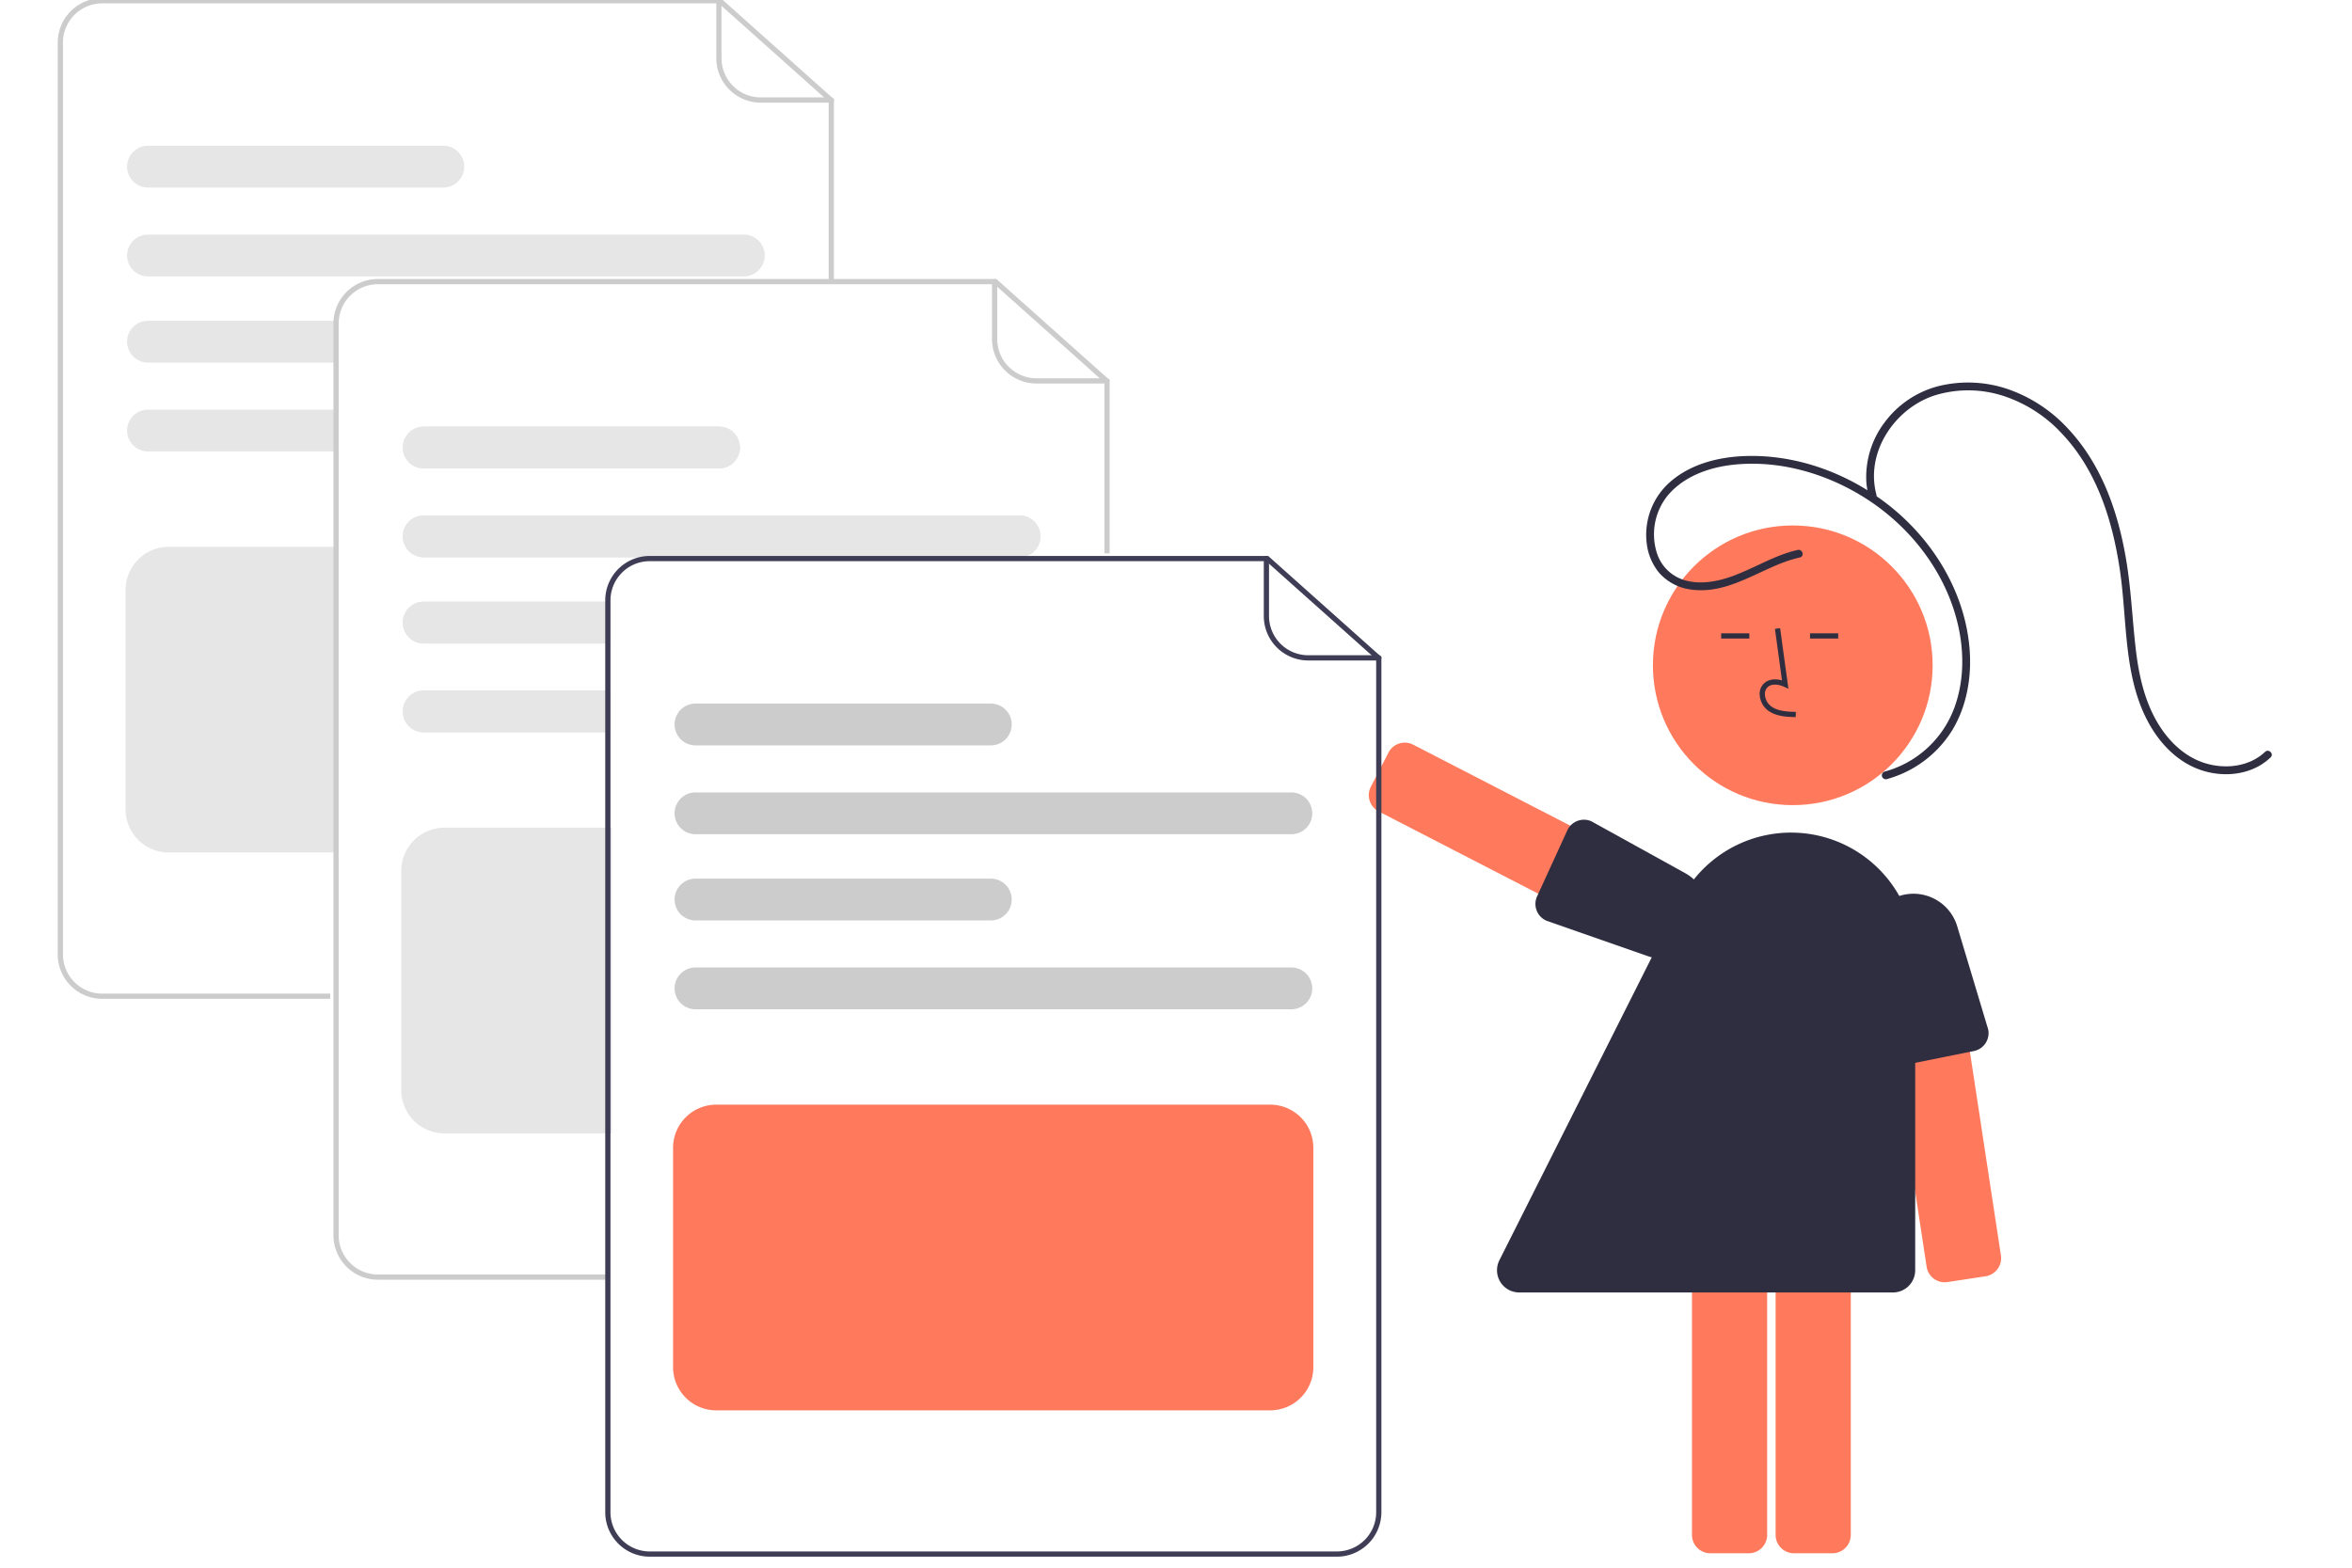 <?xml version="1.0" encoding="UTF-8" standalone="no"?>
<svg
   xmlns:dc="http://purl.org/dc/elements/1.1/"
   xmlns:cc="http://creativecommons.org/ns#"
   xmlns:rdf="http://www.w3.org/1999/02/22-rdf-syntax-ns#"
   xmlns:svg="http://www.w3.org/2000/svg"
   xmlns="http://www.w3.org/2000/svg"
   xmlns:sodipodi="http://sodipodi.sourceforge.net/DTD/sodipodi-0.dtd"
   xmlns:inkscape="http://www.inkscape.org/namespaces/inkscape"
   id="eb846191-07fb-429d-a36d-4b9eed5e0368"
   data-name="Layer 1"
   width="900"
   height="600"
   viewBox="0 0 900 600"
   version="1.1"
   sodipodi:docname="circulares.svg"
   inkscape:version="0.92.3 (2405546, 2018-03-11)">
  <defs
     id="defs81" />
  <sodipodi:namedview
     pagecolor="#ffffff"
     bordercolor="#666666"
     borderopacity="1"
     objecttolerance="10"
     gridtolerance="10"
     guidetolerance="10"
     inkscape:pageopacity="0"
     inkscape:pageshadow="2"
     inkscape:window-width="1920"
     inkscape:window-height="1015"
     id="namedview79"
     showgrid="false"
     inkscape:zoom="0.72413334"
     inkscape:cx="451.38701"
     inkscape:cy="165.48827"
     inkscape:window-x="0"
     inkscape:window-y="28"
     inkscape:window-maximized="1"
     inkscape:current-layer="eb846191-07fb-429d-a36d-4b9eed5e0368" />
  <path
     d="M 636.904,366.936 527.567,310.564 a 7.007,7.007 0 0 1 -3.014,-9.429 l 6.763,-13.118 a 7.008,7.008 0 0 1 9.429,-3.014 l 109.337,56.372 a 7.007,7.007 0 0 1 3.014,9.429 l -6.764,13.118 a 6.952,6.952 0 0 1 -4.092,3.457 7.034,7.034 0 0 1 -2.144,0.337 6.956,6.956 0 0 1 -3.194,-0.78 z"
     id="path2"
     inkscape:connector-curvature="0"
     style="fill:#ff7a5c" />
  <path
     d="m 603.569,314.202 a 6.966,6.966 0 0 1 5.394,0.141 l 35.831,19.812 a 17.469,17.469 0 0 1 7.253,22.952 l -0.449,-0.219 0.449,0.219 a 17.484,17.484 0 0 1 -21.476,8.842 l -38.859,-13.582 a 6.999,6.999 0 0 1 -3.573,-9.237 l 11.554,-25.231 a 7.037,7.037 0 0 1 0.743,-1.294 6.958,6.958 0 0 1 3.133,-2.403 z"
     id="path4"
     inkscape:connector-curvature="0"
     style="fill:#2f2e41" />
  <circle
     cx="686.012"
     cy="254.63"
     r="53.519"
     id="circle6"
     style="fill:#ff7a5c" />
  <path
     d="M 679.445,587.476 V 464.462 a 7.008,7.008 0 0 1 7,-7 h 14.759 a 7.008,7.008 0 0 1 7,7 v 123.014 a 7.008,7.008 0 0 1 -7,7 h -14.759 a 7.008,7.008 0 0 1 -7,-7 z"
     id="path8"
     inkscape:connector-curvature="0"
     style="fill:#ff7a5c" />
  <path
     d="M 647.445,587.476 V 464.462 a 7.008,7.008 0 0 1 7,-7 h 14.759 a 7.008,7.008 0 0 1 7,7 v 123.014 a 7.008,7.008 0 0 1 -7,7 h -14.759 a 7.008,7.008 0 0 1 -7,-7 z"
     id="path10"
     inkscape:connector-curvature="0"
     style="fill:#ff7a5c" />
  <path
     d="m 687.137,274.466 0.056,-2 c -3.721,-0.104 -7.001,-0.337 -9.466,-2.138 a 6.148,6.148 0 0 1 -2.381,-4.528 3.514,3.514 0 0 1 1.153,-2.895 c 1.636,-1.382 4.269,-0.935 6.188,-0.055 l 1.655,0.759 -3.173,-23.19 -1.981,0.271 2.699,19.727 c -2.607,-0.767 -5.023,-0.437 -6.678,0.961 a 5.471,5.471 0 0 0 -1.86,4.492 8.133,8.133 0 0 0 3.2,6.073 c 3.167,2.314 7.283,2.43 10.59,2.522 z"
     id="path12"
     inkscape:connector-curvature="0"
     style="fill:#2f2e41" />
  <rect
     x="658.615"
     y="242.392"
     width="10.771"
     height="2"
     id="rect14"
     style="fill:#2f2e41" />
  <rect
     x="692.615"
     y="242.392"
     width="10.771"
     height="2"
     id="rect16"
     style="fill:#2f2e41" />
  <path
     d="M 737.226,484.818 718.716,363.205 a 7.007,7.007 0 0 1 5.867,-7.973 l 14.591,-2.221 a 7.008,7.008 0 0 1 7.974,5.867 l 18.51,121.613 a 7.008,7.008 0 0 1 -5.867,7.974 L 745.2,490.685 a 6.994,6.994 0 0 1 -7.974,-5.867 z"
     id="path18"
     inkscape:connector-curvature="0"
     style="fill:#ff7a5c" />
  <path
     d="m 722.921,406.76 a 6.966,6.966 0 0 1 -3.055,-4.448 L 714.846,361.678 a 17.469,17.469 0 0 1 14.311,-19.354 l 0.087,0.492 -0.087,-0.492 a 17.484,17.484 0 0 1 19.773,12.184 l 11.84,39.425 a 6.999,6.999 0 0 1 -5.375,8.318 l -27.205,5.474 a 7.037,7.037 0 0 1 -1.484,0.159 6.958,6.958 0 0 1 -3.785,-1.124 z"
     id="path20"
     inkscape:connector-curvature="0"
     style="fill:#2f2e41" />
  <path
     d="M 724.357,494.663 H 581.335 a 8.5,8.5 0 0 1 -7.594,-12.319 l 69.149,-137.512 a 47.516,47.516 0 0 1 89.968,21.347 V 486.163 a 8.51,8.51 0 0 1 -8.5,8.5 z"
     id="path22"
     inkscape:connector-curvature="0"
     style="fill:#2f2e41" />
  <path
     d="m 687.908,210.476 c -10.956,2.446 -20.197,9.587 -31.212,11.807 -5.02,1.012 -10.548,0.97 -15.158,-1.501 a 15.799,15.799 0 0 1 -7.335,-8.559 23.621,23.621 0 0 1 3.767,-22.341 c 6.184,-7.57 16.043,-11.058 25.502,-12.041 18.93,-1.967 38.375,4.271 53.783,15.137 15.909,11.22 28.114,28.067 32.208,47.241 2.188,10.25 1.973,21.153 -1.764,31.023 a 39.528,39.528 0 0 1 -19.769,21.545 38.796,38.796 0 0 1 -6.766,2.519 1.501,1.501 0 0 0 0.798,2.893 42.731,42.731 0 0 0 24.767,-18.239 c 5.861,-9.375 7.827,-20.852 6.925,-31.759 -1.746,-21.099 -13.349,-40.492 -29.569,-53.768 -15.582,-12.754 -35.74,-20.515 -56.007,-19.898 -10.164,0.309 -20.715,2.889 -28.619,9.587 a 26.919,26.919 0 0 0 -9.342,23.787 21.571,21.571 0 0 0 4.736,11.294 19.518,19.518 0 0 0 12.528,6.47 c 11.984,1.56 22.376,-5.233 32.966,-9.6 a 51.263,51.263 0 0 1 8.36,-2.705 c 1.883,-0.421 1.086,-3.313 -0.798,-2.893 z"
     id="path24"
     inkscape:connector-curvature="0"
     style="fill:#2f2e41" />
  <path
     d="m 718.01,189.274 c -4.303,-16.107 6.926,-32.872 22.184,-37.902 a 43.585,43.585 0 0 1 26.84,0.299 52.942,52.942 0 0 1 22.118,14.441 c 13.374,14.228 19.299,33.432 22.071,52.366 2.862,19.549 1.247,40.961 11.25,58.725 4.147,7.365 10.303,13.814 18.257,16.986 7.42,2.959 16.31,2.973 23.419,-0.873 a 22.458,22.458 0 0 0 4.705,-3.437 c 1.407,-1.328 -0.717,-3.446 -2.121,-2.121 -5.953,5.617 -14.825,6.677 -22.476,4.472 -8.345,-2.404 -14.769,-8.818 -19.001,-16.203 -4.895,-8.541 -6.933,-18.303 -8.045,-27.989 -1.213,-10.574 -1.681,-21.204 -3.302,-31.735 -2.923,-18.993 -9.238,-38.059 -22.636,-52.312 a 56.363,56.363 0 0 0 -22.275,-14.821 47.224,47.224 0 0 0 -27.278,-1.377 37.203,37.203 0 0 0 -20.506,13.79 34.679,34.679 0 0 0 -7.073,22.536 30.616,30.616 0 0 0 0.975,5.953 1.501,1.501 0 0 0 2.893,-0.798 z"
     id="path26"
     inkscape:connector-curvature="0"
     style="fill:#2f2e41" />
  <path
     d="M 126.355,382.282 H 39.095 a 17.019,17.019 0 0 1 -17,-17 V 16.282 a 17.019,17.019 0 0 1 17,-17 H 275.776 L 319.095,37.96 V 108.282 h -2 V 38.856 L 275.013,1.282 H 39.095 a 15.017,15.017 0 0 0 -15,15 V 365.282 a 15.017,15.017 0 0 0 15,15 h 87.26 z"
     id="path28"
     inkscape:connector-curvature="0"
     style="fill:#cccccc" />
  <path
     d="m 318.095,39.282 h -27 a 17.019,17.019 0 0 1 -17,-17 V 0.282 a 1,1 0 1 1 2,0 V 22.282 a 15.017,15.017 0 0 0 15,15 h 27 a 1,1 0 0 1 0,2 z"
     id="path30"
     inkscape:connector-curvature="0"
     style="fill:#cccccc" />
  <path
     d="M 284.635,89.782 H 56.635 a 8,8 0 0 0 0,16 H 284.635 a 8,8 0 0 0 0,-16 z"
     id="path32"
     inkscape:connector-curvature="0"
     style="fill:#e6e6e6" />
  <path
     d="M 169.635,55.782 H 56.635 a 8,8 0 0 0 0,16 H 169.635 a 8,8 0 0 0 0,-16 z"
     id="path34"
     inkscape:connector-curvature="0"
     style="fill:#e6e6e6" />
  <path
     d="m 56.635,156.782 a 8,8 0 0 0 0,16 h 71.46 v -16 z"
     id="path36"
     inkscape:connector-curvature="0"
     style="fill:#e6e6e6" />
  <path
     d="m 56.635,122.782 a 8,8 0 1 0 0,16 h 71.46 v -16 z"
     id="path38"
     inkscape:connector-curvature="0"
     style="fill:#e6e6e6" />
  <path
     d="M 128.595,326.282 H 64.555 a 16.519,16.519 0 0 1 -16.5,-16.5 v -84 a 16.519,16.519 0 0 1 16.5,-16.5 h 64.04 z"
     id="path40"
     inkscape:connector-curvature="0"
     style="fill:#e6e6e6" />
  <path
     d="m 231.855,489.782 h -87.26 a 17.019,17.019 0 0 1 -17,-17 v -349 a 17.019,17.019 0 0 1 17,-17 h 236.681 l 43.319,38.678 v 66.322 h -2 V 146.356 L 380.513,108.782 H 144.595 a 15.017,15.017 0 0 0 -15,15 v 349 a 15.017,15.017 0 0 0 15,15 h 87.26 z"
     id="path42"
     inkscape:connector-curvature="0"
     style="fill:#cccccc" />
  <path
     d="m 423.595,146.782 h -27 a 17.019,17.019 0 0 1 -17,-17 v -22 a 1,1 0 1 1 2,0 v 22 a 15.017,15.017 0 0 0 15,15 h 27 a 1,1 0 0 1 0,2 z"
     id="path44"
     inkscape:connector-curvature="0"
     style="fill:#cccccc" />
  <path
     d="m 390.135,197.282 h -228 a 8,8 0 0 0 0,16 h 228 a 8,8 0 0 0 0,-16 z"
     id="path46"
     inkscape:connector-curvature="0"
     style="fill:#e6e6e6" />
  <path
     d="m 275.135,163.282 h -113 a 8,8 0 0 0 0,16 h 113 a 8,8 0 0 0 0,-16 z"
     id="path48"
     inkscape:connector-curvature="0"
     style="fill:#e6e6e6" />
  <path
     d="m 390.135,197.282 h -228 a 8,8 0 0 0 0,16 h 228 a 8,8 0 0 0 0,-16 z"
     id="path50"
     inkscape:connector-curvature="0"
     style="fill:#e6e6e6" />
  <path
     d="m 275.135,163.282 h -113 a 8,8 0 0 0 0,16 h 113 a 8,8 0 0 0 0,-16 z"
     id="path52"
     inkscape:connector-curvature="0"
     style="fill:#e6e6e6" />
  <path
     d="m 162.135,264.282 a 8,8 0 0 0 0,16 h 71.46 v -16 z"
     id="path54"
     inkscape:connector-curvature="0"
     style="fill:#e6e6e6" />
  <path
     d="m 162.135,230.282 a 8,8 0 0 0 0,16 h 71.46 v -16 z"
     id="path56"
     inkscape:connector-curvature="0"
     style="fill:#e6e6e6" />
  <path
     d="m 162.135,264.282 a 8,8 0 0 0 0,16 h 71.46 v -16 z"
     id="path58"
     inkscape:connector-curvature="0"
     style="fill:#e6e6e6" />
  <path
     d="m 162.135,230.282 a 8,8 0 0 0 0,16 h 71.46 v -16 z"
     id="path60"
     inkscape:connector-curvature="0"
     style="fill:#e6e6e6" />
  <path
     d="m 234.095,433.782 h -64.04 a 16.519,16.519 0 0 1 -16.5,-16.5 v -84 a 16.519,16.519 0 0 1 16.5,-16.5 h 64.04 z"
     id="path62"
     inkscape:connector-curvature="0"
     style="fill:#e6e6e6" />
  <path
     d="m 239.736,215.282 a 16.994,16.994 0 0 0 -8.14,14.5 v 2.5 h 2 v -2.5 a 15.027,15.027 0 0 1 11.15,-14.5 z m 245.54,-2.5 H 248.595 a 17.02,17.02 0 0 0 -17,17 v 349 a 17.024,17.024 0 0 0 17,17 h 263 a 17.024,17.024 0 0 0 17,-17 v -327.32 z m 41.32,366 a 15.018,15.018 0 0 1 -15,15 h -263 a 15.018,15.018 0 0 1 -15,-15 v -349 a 15.027,15.027 0 0 1 11.15,-14.5 14.833,14.833 0 0 1 3.85,-0.5 H 484.515 l 42.08,37.57 z m -286.86,-363.5 a 16.994,16.994 0 0 0 -8.14,14.5 v 2.5 h 2 v -2.5 a 15.027,15.027 0 0 1 11.15,-14.5 z"
     id="path64"
     inkscape:connector-curvature="0"
     style="fill:#3f3d56" />
  <path
     d="m 527.595,252.782 h -27 a 17.019,17.019 0 0 1 -17,-17 v -22 a 1,1 0 0 1 2,0 v 22 a 15.017,15.017 0 0 0 15,15 h 27 a 1,1 0 0 1 0,2 z"
     id="path66"
     inkscape:connector-curvature="0"
     style="fill:#3f3d56" />
  <path
     d="m 494.137,319.282 h -228 a 8,8 0 1 1 0,-16 h 228 a 8,8 0 0 1 0,16 z"
     id="path68"
     inkscape:connector-curvature="0"
     style="fill:#cccccc" />
  <path
     d="m 379.137,285.282 h -113 a 8,8 0 1 1 0,-16 h 113 a 8,8 0 0 1 0,16 z"
     id="path70"
     inkscape:connector-curvature="0"
     style="fill:#cccccc" />
  <path
     d="m 494.137,386.282 h -228 a 8,8 0 1 1 0,-16 h 228 a 8,8 0 0 1 0,16 z"
     id="path72"
     inkscape:connector-curvature="0"
     style="fill:#cccccc" />
  <path
     d="m 379.137,352.282 h -113 a 8,8 0 1 1 0,-16 h 113 a 8,8 0 0 1 0,16 z"
     id="path74"
     inkscape:connector-curvature="0"
     style="fill:#cccccc" />
  <path
     d="m 486.054,539.782 h -212 a 16.519,16.519 0 0 1 -16.5,-16.5 v -84 a 16.519,16.519 0 0 1 16.5,-16.5 h 212 a 16.519,16.519 0 0 1 16.5,16.5 v 84 a 16.519,16.519 0 0 1 -16.5,16.5 z"
     id="path76"
     inkscape:connector-curvature="0"
     style="fill:#ff7a5c" />
</svg>

